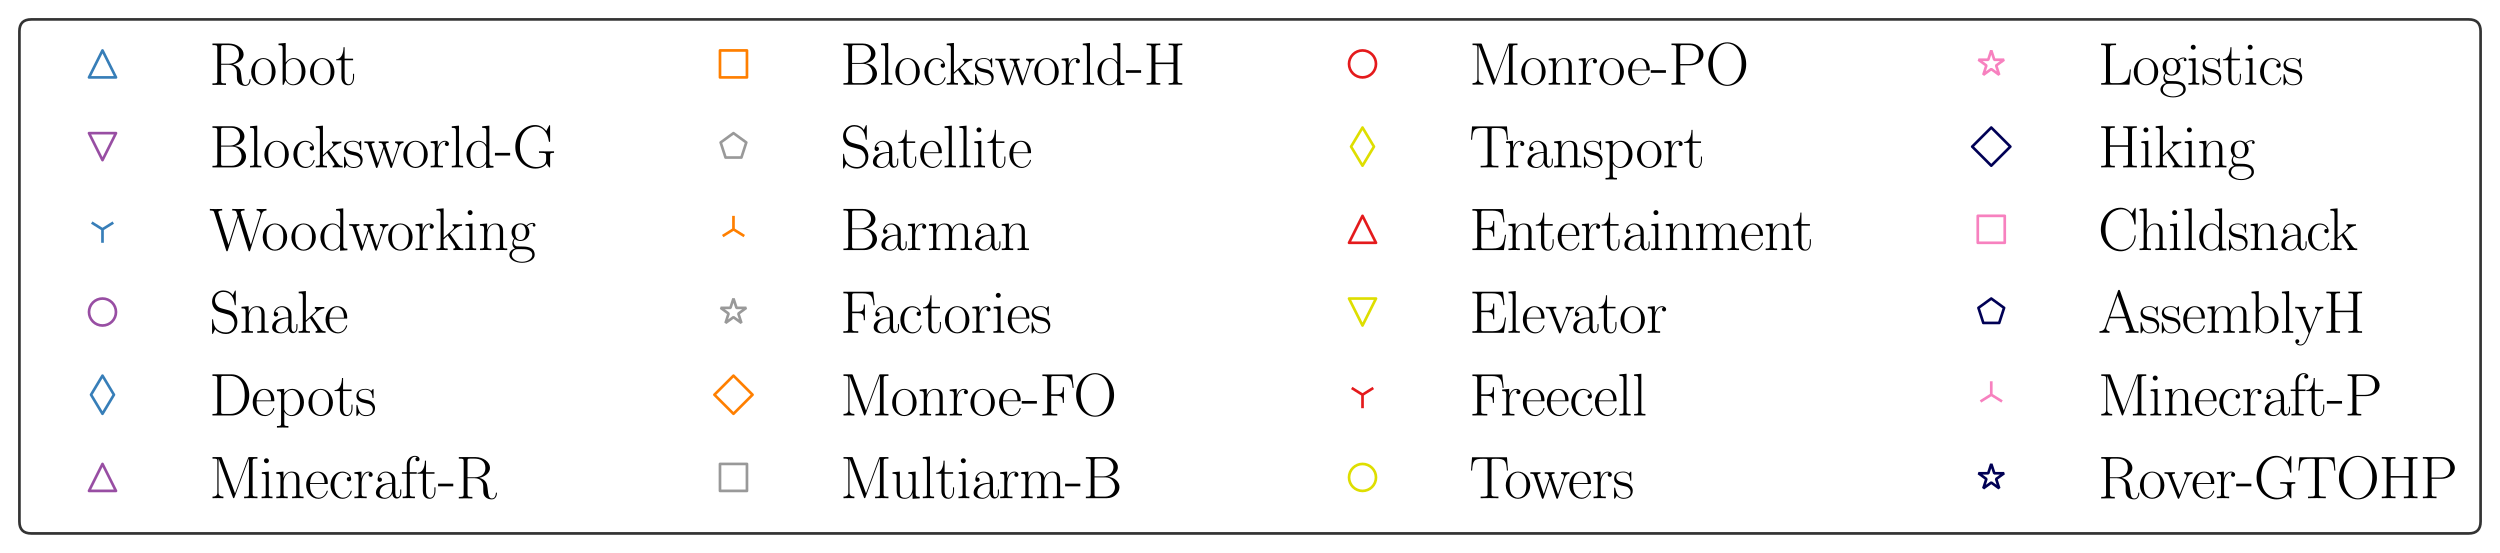 <?xml version="1.0" encoding="utf-8" standalone="no"?>
<!DOCTYPE svg PUBLIC "-//W3C//DTD SVG 1.1//EN"
  "http://www.w3.org/Graphics/SVG/1.1/DTD/svg11.dtd">
<svg xmlns:xlink="http://www.w3.org/1999/xlink" width="926.921pt" height="204.979pt" viewBox="0 0 926.921 204.979" xmlns="http://www.w3.org/2000/svg" version="1.1">
 <defs>
  <style type="text/css">*{stroke-linejoin: round; stroke-linecap: butt}</style>
 </defs>
 <g id="figure_1">
  <g id="patch_1">
   <path d="M 0 204.979 
L 926.921 204.979 
L 926.921 0 
L 0 0 
z
" style="fill: #ffffff"/>
  </g>
  <g id="legend_1">
   <g id="patch_2">
    <path d="M 11.6 197.779 
L 915.321 197.779 
Q 919.721 197.779 919.721 193.379 
L 919.721 11.6 
Q 919.721 7.2 915.321 7.2 
L 11.6 7.2 
Q 7.2 7.2 7.2 11.6 
L 7.2 193.379 
Q 7.2 197.779 11.6 197.779 
z
" style="fill: #ffffff; opacity: 0.8; stroke: #000000; stroke-linejoin: miter"/>
   </g>
   <g id="line2d_1">
    <path d="M 16 23.7 
L 38 23.7 
L 60 23.7 
" style="fill: none"/>
    <defs>
     <path id="md881143e23" d="M 0 -5 
L -5 5 
L 5 5 
z
" style="stroke: #377eb8; stroke-linejoin: miter"/>
    </defs>
    <g>
     <use xlink:href="#md881143e23" x="38" y="23.7" style="fill-opacity: 0; stroke: #377eb8; stroke-linejoin: miter"/>
    </g>
   </g>
   <g id="text_1">
    <!-- Robot -->
    <g transform="translate(77.6 31.4)scale(0.22 -0.22)">
     <defs>
      <path id="CMR17-52" d="M 2509 2156 
C 3117 2278 3629 2689 3629 3203 
C 3629 3806 2950 4352 2054 4352 
L 333 4352 
L 333 4185 
C 774 4185 845 4185 845 3896 
L 845 428 
C 845 140 774 140 333 140 
L 333 -26 
C 518 -13 851 -13 1050 -13 
C 1248 -13 1581 -13 1766 -26 
L 1766 140 
C 1325 140 1254 140 1254 428 
L 1254 2112 
L 2003 2112 
C 2368 2112 2573 1964 2662 1881 
C 2918 1632 2918 1459 2918 1024 
C 2918 595 2918 377 3110 160 
C 3354 -103 3680 -128 3821 -128 
C 4294 -128 4365 403 4365 512 
C 4365 550 4365 595 4307 595 
C 4256 595 4250 556 4250 531 
C 4218 115 4032 -26 3834 -26 
C 3482 -26 3443 377 3405 768 
C 3386 902 3373 998 3360 1139 
C 3322 1459 3270 1926 2509 2156 
z
M 1984 2214 
L 1254 2214 
L 1254 3935 
C 1254 4153 1267 4185 1523 4185 
L 1990 4185 
C 2522 4185 3142 3999 3142 3203 
C 3142 2374 2464 2214 1984 2214 
z
" transform="scale(0.016)"/>
      <path id="CMR17-6f" d="M 2758 1356 
C 2758 2176 2163 2816 1466 2816 
C 768 2816 173 2176 173 1356 
C 173 550 768 -64 1466 -64 
C 2163 -64 2758 550 2758 1356 
z
M 1466 51 
C 1165 51 909 230 762 480 
C 602 768 582 1126 582 1408 
C 582 1676 595 2009 762 2297 
C 890 2508 1139 2713 1466 2713 
C 1754 2713 1997 2553 2150 2329 
C 2349 2028 2349 1606 2349 1408 
C 2349 1158 2336 774 2163 467 
C 1984 172 1709 51 1466 51 
z
" transform="scale(0.016)"/>
      <path id="CMR17-62" d="M 960 4416 
L 198 4345 
L 198 4179 
C 576 4179 634 4141 634 3843 
L 634 -13 
L 749 -13 
L 934 445 
C 1120 141 1395 -64 1766 -64 
C 2406 -64 3053 503 3053 1382 
C 3053 2209 2477 2816 1830 2816 
C 1434 2816 1152 2603 960 2351 
L 960 4416 
z
M 973 2022 
C 973 2138 973 2157 1062 2293 
C 1312 2681 1670 2713 1792 2713 
C 1984 2713 2643 2610 2643 1388 
C 2643 109 1888 38 1734 38 
C 1536 38 1248 115 1043 490 
C 973 613 973 626 973 742 
L 973 2022 
z
" transform="scale(0.016)"/>
      <path id="CMR17-74" d="M 966 2585 
L 1862 2585 
L 1862 2752 
L 966 2752 
L 966 3968 
L 851 3968 
C 838 3292 614 2700 70 2687 
L 70 2585 
L 627 2585 
L 627 778 
C 627 655 627 -64 1370 -64 
C 1747 -64 1965 308 1965 784 
L 1965 1151 
L 1850 1151 
L 1850 790 
C 1850 347 1677 51 1408 51 
C 1222 51 966 179 966 765 
L 966 2585 
z
" transform="scale(0.016)"/>
     </defs>
     <use xlink:href="#CMR17-52" transform="scale(0.996)"/>
     <use xlink:href="#CMR17-6f" transform="translate(67.791 0)scale(0.996)"/>
     <use xlink:href="#CMR17-62" transform="translate(113.482 0)scale(0.996)"/>
     <use xlink:href="#CMR17-6f" transform="translate(166.979 0)scale(0.996)"/>
     <use xlink:href="#CMR17-74" transform="translate(212.67 0)scale(0.996)"/>
    </g>
   </g>
   <g id="line2d_2">
    <path d="M 16 54.363 
L 38 54.363 
L 60 54.363 
" style="fill: none"/>
    <defs>
     <path id="mf38a2c9e13" d="M -0 5 
L 5 -5 
L -5 -5 
z
" style="stroke: #984ea3; stroke-linejoin: miter"/>
    </defs>
    <g>
     <use xlink:href="#mf38a2c9e13" x="38" y="54.363" style="fill-opacity: 0; stroke: #984ea3; stroke-linejoin: miter"/>
    </g>
   </g>
   <g id="text_2">
    <!-- Blocksworld-G -->
    <g transform="translate(77.6 62.063)scale(0.22 -0.22)">
     <defs>
      <path id="CMR17-42" d="M 333 4352 
L 333 4185 
C 774 4185 845 4185 845 3897 
L 845 451 
C 845 166 774 166 333 166 
L 333 0 
L 2534 0 
C 3354 0 3885 578 3885 1155 
C 3885 1726 3360 2214 2675 2259 
C 3290 2380 3718 2790 3718 3276 
C 3718 3808 3194 4352 2368 4352 
L 333 4352 
z
M 1248 2304 
L 1248 3936 
C 1248 4153 1261 4185 1517 4185 
L 2336 4185 
C 2970 4185 3251 3673 3251 3276 
C 3251 2790 2861 2304 2170 2304 
L 1248 2304 
z
M 1517 166 
C 1261 166 1248 198 1248 413 
L 1248 2201 
L 2432 2201 
C 3091 2201 3411 1624 3411 1161 
C 3411 698 3046 166 2349 166 
L 1517 166 
z
" transform="scale(0.016)"/>
      <path id="CMR17-6c" d="M 979 4416 
L 218 4345 
L 218 4179 
C 595 4179 653 4141 653 3835 
L 653 439 
C 653 198 627 166 218 166 
L 218 0 
C 371 12 653 12 813 12 
C 979 12 1261 12 1414 0 
L 1414 166 
C 1005 166 979 191 979 439 
L 979 4416 
z
" transform="scale(0.016)"/>
      <path id="CMR17-63" d="M 2234 2240 
C 2112 2240 1933 2240 1933 2015 
C 1933 1836 2080 1785 2163 1785 
C 2208 1785 2394 1804 2394 2028 
C 2394 2476 1958 2816 1466 2816 
C 787 2816 211 2201 211 1379 
C 211 521 813 -64 1466 -64 
C 2259 -64 2458 676 2458 747 
C 2458 773 2451 792 2406 792 
C 2362 792 2355 786 2330 702 
C 2163 180 1798 51 1523 51 
C 1114 51 621 431 621 1385 
C 621 2358 1094 2700 1472 2700 
C 1722 2700 2093 2582 2234 2240 
z
" transform="scale(0.016)"/>
      <path id="CMR17-6b" d="M 1670 1679 
C 1664 1692 1632 1730 1632 1749 
C 1632 1762 2086 2175 2144 2226 
C 2509 2532 2739 2563 2906 2570 
L 2906 2735 
C 2867 2735 2854 2735 2848 2729 
L 2534 2722 
C 2355 2722 2080 2722 1907 2735 
L 1907 2570 
C 1997 2563 2061 2513 2061 2423 
C 2061 2296 1933 2175 1926 2175 
L 960 1298 
L 960 4416 
L 198 4345 
L 198 4179 
C 576 4179 634 4141 634 3835 
L 634 439 
C 634 198 608 166 198 166 
L 198 0 
C 352 12 634 12 794 12 
C 954 12 1235 12 1389 0 
L 1389 166 
C 979 166 954 191 954 439 
L 954 1139 
L 1395 1540 
L 2042 586 
C 2118 471 2182 382 2182 299 
C 2182 185 2067 166 1990 166 
L 1990 0 
C 2144 12 2419 12 2579 12 
C 2694 12 2931 6 3040 0 
L 3040 166 
C 2739 166 2669 223 2477 503 
L 1670 1679 
z
" transform="scale(0.016)"/>
      <path id="CMR17-73" d="M 1978 2688 
C 1978 2803 1971 2809 1933 2809 
C 1907 2809 1901 2803 1824 2707 
C 1805 2681 1747 2617 1728 2592 
C 1523 2809 1235 2816 1126 2816 
C 416 2816 160 2444 160 2073 
C 160 1497 813 1363 998 1324 
C 1402 1241 1542 1216 1677 1100 
C 1760 1024 1901 883 1901 652 
C 1901 384 1747 38 1158 38 
C 602 38 403 460 288 1024 
C 269 1113 269 1120 218 1120 
C 166 1120 160 1113 160 985 
L 160 64 
C 160 -52 166 -58 205 -58 
C 237 -58 243 -52 275 0 
C 314 57 410 211 448 275 
C 576 102 800 -64 1158 -64 
C 1792 -64 2131 281 2131 780 
C 2131 1107 1958 1280 1875 1356 
C 1683 1555 1459 1600 1190 1651 
C 838 1728 390 1817 390 2208 
C 390 2374 480 2726 1126 2726 
C 1811 2726 1850 2086 1862 1881 
C 1869 1849 1901 1843 1920 1843 
C 1978 1843 1978 1862 1978 1971 
L 1978 2688 
z
" transform="scale(0.016)"/>
      <path id="CMR17-77" d="M 3725 2186 
C 3853 2566 4109 2579 4205 2585 
L 4205 2752 
C 4077 2745 3949 2739 3821 2739 
C 3699 2739 3424 2739 3315 2752 
L 3315 2585 
C 3514 2572 3622 2456 3622 2296 
C 3622 2251 3610 2193 3597 2148 
L 2995 398 
L 2342 2296 
C 2330 2341 2310 2392 2310 2418 
C 2310 2585 2528 2585 2630 2585 
L 2630 2752 
C 2483 2739 2214 2739 2061 2739 
C 1901 2739 1734 2739 1587 2752 
L 1587 2585 
C 1939 2585 1939 2572 2074 2167 
L 1485 443 
L 851 2302 
C 819 2386 819 2399 819 2418 
C 819 2585 1037 2585 1139 2585 
L 1139 2752 
C 986 2739 717 2739 557 2739 
C 416 2739 198 2739 64 2752 
L 64 2585 
C 346 2585 416 2566 486 2353 
L 1274 38 
C 1299 -45 1318 -64 1370 -64 
C 1414 -64 1440 -52 1472 44 
L 2131 1987 
L 2797 44 
C 2829 -52 2854 -64 2899 -64 
C 2950 -64 2970 -45 2995 38 
L 3725 2186 
z
" transform="scale(0.016)"/>
      <path id="CMR17-72" d="M 960 1517 
C 960 2134 1222 2713 1702 2713 
C 1747 2713 1792 2707 1837 2687 
C 1837 2687 1696 2642 1696 2475 
C 1696 2321 1818 2257 1914 2257 
C 1990 2257 2131 2302 2131 2482 
C 2131 2687 1926 2816 1709 2816 
C 1222 2816 1011 2340 947 2115 
L 941 2115 
L 941 2816 
L 198 2745 
L 198 2578 
C 576 2578 634 2540 634 2231 
L 634 443 
C 634 198 608 166 198 166 
L 198 0 
C 352 12 646 12 813 12 
C 998 12 1325 12 1498 0 
L 1498 166 
C 1037 166 960 166 960 455 
L 960 1517 
z
" transform="scale(0.016)"/>
      <path id="CMR17-64" d="M 1869 4345 
L 1869 4179 
C 2246 4179 2304 4141 2304 3843 
L 2304 2371 
C 2278 2403 2016 2816 1498 2816 
C 845 2816 211 2228 211 1376 
C 211 529 806 -64 1434 -64 
C 1978 -64 2259 361 2291 406 
L 2291 -64 
L 3066 -13 
L 3066 154 
C 2688 154 2630 193 2630 503 
L 2630 4416 
L 1869 4345 
z
M 2291 762 
C 2291 568 2176 393 2029 264 
C 1811 70 1594 38 1472 38 
C 1286 38 621 135 621 1369 
C 621 2636 1363 2713 1530 2713 
C 1824 2713 2061 2545 2208 2313 
C 2291 2177 2291 2157 2291 2041 
L 2291 762 
z
" transform="scale(0.016)"/>
      <path id="CMR17-2d" d="M 1632 1254 
L 1632 1536 
L 26 1536 
L 26 1254 
L 1632 1254 
z
" transform="scale(0.016)"/>
      <path id="CMR17-47" d="M 3974 1258 
C 3974 1503 3994 1536 4390 1536 
L 4390 1702 
C 4237 1689 3891 1689 3718 1689 
C 3539 1689 3040 1696 2797 1702 
L 2797 1536 
L 2989 1536 
C 3539 1536 3552 1464 3552 1232 
L 3552 806 
C 3552 96 2720 38 2522 38 
C 1862 38 781 496 781 2179 
C 781 3862 1843 4313 2464 4313 
C 3187 4313 3712 3681 3834 2785 
C 3846 2708 3846 2695 3904 2695 
C 3974 2695 3974 2708 3974 2824 
L 3974 4351 
C 3974 4467 3968 4473 3930 4473 
C 3904 4473 3898 4467 3853 4390 
L 3571 3849 
C 3258 4249 2874 4480 2381 4480 
C 1286 4480 294 3507 294 2179 
C 294 858 1267 -128 2394 -128 
C 2912 -128 3418 57 3616 425 
C 3725 161 3904 -20 3936 -20 
C 3968 -20 3974 -13 3974 102 
L 3974 1258 
z
" transform="scale(0.016)"/>
     </defs>
     <use xlink:href="#CMR17-42" transform="scale(0.996)"/>
     <use xlink:href="#CMR17-6c" transform="translate(65.189 0)scale(0.996)"/>
     <use xlink:href="#CMR17-6f" transform="translate(90.06 0)scale(0.996)"/>
     <use xlink:href="#CMR17-63" transform="translate(138.353 0)scale(0.996)"/>
     <use xlink:href="#CMR17-6b" transform="translate(176.236 0)scale(0.996)"/>
     <use xlink:href="#CMR17-73" transform="translate(224.529 0)scale(0.996)"/>
     <use xlink:href="#CMR17-77" transform="translate(260.33 0)scale(0.996)"/>
     <use xlink:href="#CMR17-6f" transform="translate(324.238 0)scale(0.996)"/>
     <use xlink:href="#CMR17-72" transform="translate(369.928 0)scale(0.996)"/>
     <use xlink:href="#CMR17-6c" transform="translate(405.209 0)scale(0.996)"/>
     <use xlink:href="#CMR17-64" transform="translate(430.08 0)scale(0.996)"/>
     <use xlink:href="#CMR17-2d" transform="translate(480.975 0)scale(0.996)"/>
     <use xlink:href="#CMR17-47" transform="translate(511.051 0)scale(0.996)"/>
    </g>
   </g>
   <g id="line2d_3">
    <path d="M 16 85.026 
L 38 85.026 
L 60 85.026 
" style="fill: none"/>
    <defs>
     <path id="mb0570cb294" d="M 0 0 
L 0 5 
M 0 0 
L 4 -2.5 
M 0 0 
L -4 -2.5 
" style="stroke: #377eb8"/>
    </defs>
    <g>
     <use xlink:href="#mb0570cb294" x="38" y="85.026" style="fill-opacity: 0; stroke: #377eb8"/>
    </g>
   </g>
   <g id="text_3">
    <!-- Woodworking -->
    <g transform="translate(77.6 92.726)scale(0.22 -0.22)">
     <defs>
      <path id="CMR17-57" d="M 5523 3775 
C 5581 3948 5677 4173 6048 4185 
L 6048 4352 
C 5939 4345 5715 4339 5600 4339 
C 5440 4339 5158 4339 5005 4352 
L 5005 4185 
C 5293 4179 5414 4019 5414 3865 
C 5414 3820 5408 3794 5382 3724 
L 4390 557 
L 3347 3890 
C 3328 3955 3322 3980 3322 4006 
C 3322 4185 3603 4185 3725 4185 
L 3725 4352 
C 3539 4339 3219 4339 3021 4339 
C 2861 4339 2573 4339 2426 4352 
L 2426 4185 
C 2720 4185 2797 4166 2861 4051 
C 2886 3993 2989 3660 2989 3640 
C 2989 3615 2976 3576 2970 3557 
L 2029 564 
L 986 3890 
C 954 3980 954 3993 954 4006 
C 954 4185 1235 4185 1363 4185 
L 1363 4352 
C 1178 4339 858 4339 659 4339 
C 493 4339 211 4339 58 4352 
L 58 4185 
C 442 4185 467 4147 531 3942 
L 1779 -20 
C 1811 -116 1811 -128 1869 -128 
C 1920 -128 1939 -116 1965 -26 
L 3053 3448 
L 4141 -26 
C 4166 -116 4186 -128 4237 -128 
C 4294 -128 4294 -116 4326 -20 
L 5523 3775 
z
" transform="scale(0.016)"/>
      <path id="CMR17-69" d="M 992 3961 
C 992 4102 877 4224 730 4224 
C 589 4224 467 4108 467 3961 
C 467 3820 582 3699 730 3699 
C 870 3699 992 3814 992 3961 
z
M 243 2745 
L 243 2579 
C 602 2579 653 2540 653 2231 
L 653 443 
C 653 198 627 166 218 166 
L 218 0 
C 371 12 646 12 806 12 
C 960 12 1222 12 1370 0 
L 1370 166 
C 992 166 979 205 979 436 
L 979 2816 
L 243 2745 
z
" transform="scale(0.016)"/>
      <path id="CMR17-6e" d="M 2656 1954 
C 2656 2282 2592 2816 1837 2816 
C 1331 2816 1069 2424 973 2166 
L 966 2166 
L 966 2816 
L 211 2745 
L 211 2578 
C 589 2578 646 2540 646 2231 
L 646 443 
C 646 198 621 166 211 166 
L 211 0 
C 365 12 646 12 813 12 
C 979 12 1267 12 1421 0 
L 1421 166 
C 1011 166 986 192 986 443 
L 986 1678 
C 986 2269 1344 2713 1792 2713 
C 2266 2713 2317 2289 2317 1980 
L 2317 443 
C 2317 198 2291 166 1882 166 
L 1882 0 
C 2035 12 2317 12 2483 12 
C 2650 12 2938 12 3091 0 
L 3091 166 
C 2682 166 2656 192 2656 443 
L 2656 1954 
z
" transform="scale(0.016)"/>
      <path id="CMR17-67" d="M 710 1165 
C 832 1068 1043 960 1299 960 
C 1805 960 2240 1359 2240 1895 
C 2240 2063 2189 2321 1997 2521 
C 2176 2713 2438 2777 2586 2777 
C 2611 2777 2650 2777 2682 2758 
C 2656 2751 2598 2726 2598 2623 
C 2598 2540 2656 2483 2739 2483 
C 2835 2483 2886 2547 2886 2630 
C 2886 2751 2790 2880 2586 2880 
C 2330 2880 2106 2758 1926 2591 
C 1734 2764 1504 2828 1299 2828 
C 794 2828 358 2431 358 1895 
C 358 1527 570 1294 634 1230 
C 442 1004 442 742 442 710 
C 442 544 506 300 723 166 
C 390 82 128 -184 128 -517 
C 128 -996 736 -1344 1466 -1344 
C 2170 -1344 2803 -1009 2803 -510 
C 2803 384 1856 384 1363 384 
C 1216 384 954 384 922 390 
C 723 422 589 601 589 825 
C 589 883 589 1024 710 1165 
z
M 1299 1068 
C 736 1068 736 1766 736 1895 
C 736 2024 736 2719 1299 2719 
C 1862 2719 1862 2024 1862 1895 
C 1862 1766 1862 1068 1299 1068 
z
M 1466 -1236 
C 826 -1236 384 -883 384 -517 
C 384 -311 493 -118 634 -11 
C 794 102 858 102 1293 102 
C 1818 102 2547 102 2547 -517 
C 2547 -883 2106 -1236 1466 -1236 
z
" transform="scale(0.016)"/>
     </defs>
     <use xlink:href="#CMR17-57" transform="scale(0.996)"/>
     <use xlink:href="#CMR17-6f" transform="translate(87.289 0)scale(0.996)"/>
     <use xlink:href="#CMR17-6f" transform="translate(135.582 0)scale(0.996)"/>
     <use xlink:href="#CMR17-64" transform="translate(183.875 0)scale(0.996)"/>
     <use xlink:href="#CMR17-77" transform="translate(234.771 0)scale(0.996)"/>
     <use xlink:href="#CMR17-6f" transform="translate(298.678 0)scale(0.996)"/>
     <use xlink:href="#CMR17-72" transform="translate(344.368 0)scale(0.996)"/>
     <use xlink:href="#CMR17-6b" transform="translate(379.649 0)scale(0.996)"/>
     <use xlink:href="#CMR17-69" transform="translate(427.942 0)scale(0.996)"/>
     <use xlink:href="#CMR17-6e" transform="translate(452.813 0)scale(0.996)"/>
     <use xlink:href="#CMR17-67" transform="translate(503.709 0)scale(0.996)"/>
    </g>
   </g>
   <g id="line2d_4">
    <path d="M 16 115.69 
L 38 115.69 
L 60 115.69 
" style="fill: none"/>
    <defs>
     <path id="m3f11724589" d="M 0 5 
C 1.326 5 2.598 4.473 3.536 3.536 
C 4.473 2.598 5 1.326 5 0 
C 5 -1.326 4.473 -2.598 3.536 -3.536 
C 2.598 -4.473 1.326 -5 0 -5 
C -1.326 -5 -2.598 -4.473 -3.536 -3.536 
C -4.473 -2.598 -5 -1.326 -5 0 
C -5 1.326 -4.473 2.598 -3.536 3.536 
C -2.598 4.473 -1.326 5 0 5 
z
" style="stroke: #984ea3"/>
    </defs>
    <g>
     <use xlink:href="#m3f11724589" x="38" y="115.69" style="fill-opacity: 0; stroke: #984ea3"/>
    </g>
   </g>
   <g id="text_4">
    <!-- Snake -->
    <g transform="translate(77.6 123.39)scale(0.22 -0.22)">
     <defs>
      <path id="CMR17-53" d="M 2803 4351 
C 2803 4467 2797 4473 2758 4473 
C 2720 4473 2707 4447 2682 4390 
L 2490 3965 
C 2246 4320 1875 4480 1472 4480 
C 819 4480 294 3958 294 3301 
C 294 3101 339 2817 557 2546 
C 794 2250 1018 2198 1530 2063 
C 1722 2011 2042 1927 2106 1901 
C 2470 1747 2662 1360 2662 999 
C 2662 534 2336 38 1779 38 
C 1094 38 454 425 410 1328 
C 403 1431 397 1437 352 1437 
C 301 1437 294 1431 294 1302 
L 294 0 
C 294 -116 301 -122 339 -122 
C 384 -122 397 -90 486 109 
C 493 128 493 141 614 386 
C 934 -39 1472 -128 1779 -128 
C 2477 -128 2970 457 2970 1141 
C 2970 1476 2848 1734 2778 1850 
C 2509 2263 2221 2340 1914 2417 
C 1869 2437 1856 2437 1498 2527 
C 1152 2617 1005 2662 845 2836 
C 666 3036 602 3243 602 3449 
C 602 3868 934 4326 1478 4326 
C 2157 4326 2579 3842 2675 3036 
C 2694 2920 2701 2914 2746 2914 
C 2803 2914 2803 2933 2803 3043 
L 2803 4351 
z
" transform="scale(0.016)"/>
      <path id="CMR17-61" d="M 2304 1656 
C 2304 2048 2304 2275 2035 2534 
C 1798 2751 1523 2816 1306 2816 
C 800 2816 435 2408 435 1977 
C 435 1740 627 1728 666 1728 
C 749 1728 896 1779 896 1958 
C 896 2118 774 2188 666 2188 
C 640 2188 608 2182 589 2176 
C 723 2594 1069 2713 1293 2713 
C 1613 2713 1965 2421 1965 1875 
L 1965 1632 
C 1587 1619 1133 1568 774 1373 
C 371 1147 256 822 256 576 
C 256 77 832 -64 1171 -64 
C 1523 -64 1850 135 1990 505 
C 2003 219 2182 -39 2464 -39 
C 2598 -39 2938 51 2938 563 
L 2938 926 
L 2822 926 
L 2822 557 
C 2822 161 2650 109 2566 109 
C 2304 109 2304 446 2304 732 
L 2304 1656 
z
M 1965 887 
C 1965 323 1568 38 1216 38 
C 896 38 646 278 646 576 
C 646 771 730 1114 1101 1322 
C 1408 1497 1760 1523 1965 1536 
L 1965 887 
z
" transform="scale(0.016)"/>
      <path id="CMR17-65" d="M 2438 1503 
C 2464 1529 2464 1542 2464 1606 
C 2464 2251 2118 2816 1389 2816 
C 710 2816 173 2175 173 1394 
C 173 554 781 -64 1459 -64 
C 2176 -64 2458 619 2458 755 
C 2458 800 2419 800 2406 800 
C 2362 800 2355 787 2330 709 
C 2189 270 1837 51 1504 51 
C 1229 51 954 206 781 490 
C 582 819 582 1200 582 1503 
L 2438 1503 
z
M 589 1600 
C 634 2511 1126 2713 1382 2713 
C 1818 2713 2112 2308 2118 1600 
L 589 1600 
z
" transform="scale(0.016)"/>
     </defs>
     <use xlink:href="#CMR17-53" transform="scale(0.996)"/>
     <use xlink:href="#CMR17-6e" transform="translate(50.895 0)scale(0.996)"/>
     <use xlink:href="#CMR17-61" transform="translate(101.791 0)scale(0.996)"/>
     <use xlink:href="#CMR17-6b" transform="translate(147.481 0)scale(0.996)"/>
     <use xlink:href="#CMR17-65" transform="translate(193.172 0)scale(0.996)"/>
    </g>
   </g>
   <g id="line2d_5">
    <path d="M 16 146.353 
L 38 146.353 
L 60 146.353 
" style="fill: none"/>
    <defs>
     <path id="mc50e171dc8" d="M -0 7.071 
L 4.243 0 
L -0 -7.071 
L -4.243 -0 
z
" style="stroke: #377eb8; stroke-linejoin: miter"/>
    </defs>
    <g>
     <use xlink:href="#mc50e171dc8" x="38" y="146.353" style="fill-opacity: 0; stroke: #377eb8; stroke-linejoin: miter"/>
    </g>
   </g>
   <g id="text_5">
    <!-- Depots -->
    <g transform="translate(77.6 154.053)scale(0.22 -0.22)">
     <defs>
      <path id="CMR17-44" d="M 333 4352 
L 333 4185 
C 774 4185 845 4185 845 3898 
L 845 453 
C 845 166 774 166 333 166 
L 333 0 
L 2368 0 
C 3398 0 4224 943 4224 2140 
C 4224 3344 3411 4352 2368 4352 
L 333 4352 
z
M 1523 166 
C 1267 166 1254 198 1254 414 
L 1254 3936 
C 1254 4153 1267 4185 1523 4185 
L 2240 4185 
C 2771 4185 3750 3873 3750 2140 
C 3750 1242 3488 879 3366 707 
C 3213 510 2848 166 2240 166 
L 1523 166 
z
" transform="scale(0.016)"/>
      <path id="CMR17-70" d="M 1408 -1114 
C 998 -1114 973 -1088 973 -834 
L 973 380 
C 1158 109 1427 -64 1766 -64 
C 2406 -64 3053 503 3053 1382 
C 3053 2196 2496 2816 1837 2816 
C 1453 2816 1139 2603 960 2345 
L 960 2816 
L 198 2745 
L 198 2577 
C 576 2577 634 2539 634 2228 
L 634 -834 
C 634 -1081 608 -1114 198 -1114 
L 198 -1280 
C 352 -1268 634 -1268 800 -1268 
C 966 -1268 1254 -1268 1408 -1280 
L 1408 -1114 
z
M 973 2015 
C 973 2106 973 2241 1222 2481 
C 1254 2506 1472 2700 1792 2700 
C 2259 2700 2643 2112 2643 1376 
C 2643 639 2234 38 1728 38 
C 1498 38 1248 148 1056 451 
C 973 594 973 632 973 736 
L 973 2015 
z
" transform="scale(0.016)"/>
     </defs>
     <use xlink:href="#CMR17-44" transform="scale(0.996)"/>
     <use xlink:href="#CMR17-65" transform="translate(70.394 0)scale(0.996)"/>
     <use xlink:href="#CMR17-70" transform="translate(110.879 0)scale(0.996)"/>
     <use xlink:href="#CMR17-6f" transform="translate(164.377 0)scale(0.996)"/>
     <use xlink:href="#CMR17-74" transform="translate(210.068 0)scale(0.996)"/>
     <use xlink:href="#CMR17-73" transform="translate(245.348 0)scale(0.996)"/>
    </g>
   </g>
   <g id="line2d_6">
    <path d="M 16 177.016 
L 38 177.016 
L 60 177.016 
" style="fill: none"/>
    <defs>
     <path id="m26a8d17693" d="M 0 -5 
L -5 5 
L 5 5 
z
" style="stroke: #984ea3; stroke-linejoin: miter"/>
    </defs>
    <g>
     <use xlink:href="#m26a8d17693" x="38" y="177.016" style="fill-opacity: 0; stroke: #984ea3; stroke-linejoin: miter"/>
    </g>
   </g>
   <g id="text_6">
    <!-- Minecraft-R -->
    <g transform="translate(77.6 184.716)scale(0.22 -0.22)">
     <defs>
      <path id="CMR17-4d" d="M 1338 4249 
C 1299 4345 1293 4352 1158 4352 
L 339 4352 
L 339 4185 
C 781 4185 851 4185 851 3898 
L 851 624 
C 851 465 851 166 339 166 
L 339 0 
C 486 12 755 12 915 12 
C 1075 12 1344 12 1491 0 
L 1491 166 
C 979 166 979 465 979 624 
L 979 4159 
L 986 4159 
L 2490 102 
C 2515 38 2528 0 2579 0 
C 2630 0 2643 38 2669 102 
L 4186 4191 
L 4192 4191 
L 4192 453 
C 4192 166 4122 166 3680 166 
L 3680 0 
C 3853 12 4198 12 4384 12 
C 4570 12 4922 12 5094 0 
L 5094 166 
C 4653 166 4582 166 4582 453 
L 4582 3898 
C 4582 4185 4653 4185 5094 4185 
L 5094 4352 
L 4282 4352 
C 4147 4352 4141 4345 4102 4249 
L 2720 516 
L 1338 4249 
z
" transform="scale(0.016)"/>
      <path id="CMR17-66" d="M 979 2585 
L 1709 2585 
L 1709 2752 
L 966 2752 
L 966 3539 
C 966 4076 1235 4377 1510 4377 
C 1594 4377 1690 4363 1754 4339 
C 1702 4326 1568 4281 1568 4121 
C 1568 3955 1696 3904 1786 3904 
C 1875 3904 2003 3955 2003 4121 
C 2003 4353 1773 4480 1517 4480 
C 1152 4480 653 4211 653 3526 
L 653 2752 
L 141 2752 
L 141 2585 
L 653 2585 
L 653 441 
C 653 198 627 166 218 166 
L 218 0 
C 371 12 666 12 832 12 
C 1018 12 1344 12 1517 0 
L 1517 166 
C 1056 166 979 166 979 454 
L 979 2585 
z
" transform="scale(0.016)"/>
     </defs>
     <use xlink:href="#CMR17-4d" transform="scale(0.996)"/>
     <use xlink:href="#CMR17-69" transform="translate(84.687 0)scale(0.996)"/>
     <use xlink:href="#CMR17-6e" transform="translate(109.558 0)scale(0.996)"/>
     <use xlink:href="#CMR17-65" transform="translate(160.453 0)scale(0.996)"/>
     <use xlink:href="#CMR17-63" transform="translate(200.939 0)scale(0.996)"/>
     <use xlink:href="#CMR17-72" transform="translate(241.425 0)scale(0.996)"/>
     <use xlink:href="#CMR17-61" transform="translate(276.705 0)scale(0.996)"/>
     <use xlink:href="#CMR17-66" transform="translate(322.396 0)scale(0.996)"/>
     <use xlink:href="#CMR17-74" transform="translate(349.869 0)scale(0.996)"/>
     <use xlink:href="#CMR17-2d" transform="translate(385.15 0)scale(0.996)"/>
     <use xlink:href="#CMR17-52" transform="translate(415.226 0)scale(0.996)"/>
    </g>
   </g>
   <g id="line2d_7">
    <path d="M 249.949 23.7 
L 271.949 23.7 
L 293.949 23.7 
" style="fill: none"/>
    <defs>
     <path id="m06473175fe" d="M -5 5 
L 5 5 
L 5 -5 
L -5 -5 
z
" style="stroke: #ff7f00; stroke-linejoin: miter"/>
    </defs>
    <g>
     <use xlink:href="#m06473175fe" x="271.949" y="23.7" style="fill-opacity: 0; stroke: #ff7f00; stroke-linejoin: miter"/>
    </g>
   </g>
   <g id="text_7">
    <!-- Blocksworld-H -->
    <g transform="translate(311.549 31.4)scale(0.22 -0.22)">
     <defs>
      <path id="CMR17-48" d="M 3590 3898 
C 3590 4185 3661 4185 4102 4185 
L 4102 4352 
C 3917 4339 3578 4339 3379 4339 
C 3181 4339 2842 4339 2656 4352 
L 2656 4185 
C 3098 4185 3168 4185 3168 3898 
L 3168 2342 
L 1261 2342 
L 1261 3898 
C 1261 4185 1331 4185 1773 4185 
L 1773 4352 
C 1587 4339 1248 4339 1050 4339 
C 851 4339 512 4339 326 4352 
L 326 4185 
C 768 4185 838 4185 838 3898 
L 838 452 
C 838 166 768 166 326 166 
L 326 0 
C 512 12 851 12 1050 12 
C 1248 12 1587 12 1773 0 
L 1773 166 
C 1331 166 1261 166 1261 452 
L 1261 2176 
L 3168 2176 
L 3168 452 
C 3168 166 3098 166 2656 166 
L 2656 0 
C 2842 12 3181 12 3379 12 
C 3578 12 3917 12 4102 0 
L 4102 166 
C 3661 166 3590 166 3590 452 
L 3590 3898 
z
" transform="scale(0.016)"/>
     </defs>
     <use xlink:href="#CMR17-42" transform="scale(0.996)"/>
     <use xlink:href="#CMR17-6c" transform="translate(65.189 0)scale(0.996)"/>
     <use xlink:href="#CMR17-6f" transform="translate(90.06 0)scale(0.996)"/>
     <use xlink:href="#CMR17-63" transform="translate(138.353 0)scale(0.996)"/>
     <use xlink:href="#CMR17-6b" transform="translate(176.236 0)scale(0.996)"/>
     <use xlink:href="#CMR17-73" transform="translate(224.529 0)scale(0.996)"/>
     <use xlink:href="#CMR17-77" transform="translate(260.33 0)scale(0.996)"/>
     <use xlink:href="#CMR17-6f" transform="translate(324.238 0)scale(0.996)"/>
     <use xlink:href="#CMR17-72" transform="translate(369.928 0)scale(0.996)"/>
     <use xlink:href="#CMR17-6c" transform="translate(405.209 0)scale(0.996)"/>
     <use xlink:href="#CMR17-64" transform="translate(430.08 0)scale(0.996)"/>
     <use xlink:href="#CMR17-2d" transform="translate(480.975 0)scale(0.996)"/>
     <use xlink:href="#CMR17-48" transform="translate(511.051 0)scale(0.996)"/>
    </g>
   </g>
   <g id="line2d_8">
    <path d="M 249.949 54.363 
L 271.949 54.363 
L 293.949 54.363 
" style="fill: none"/>
    <defs>
     <path id="m65760c9ddc" d="M 0 -5 
L -4.755 -1.545 
L -2.939 4.045 
L 2.939 4.045 
L 4.755 -1.545 
z
" style="stroke: #999999; stroke-linejoin: miter"/>
    </defs>
    <g>
     <use xlink:href="#m65760c9ddc" x="271.949" y="54.363" style="fill-opacity: 0; stroke: #999999; stroke-linejoin: miter"/>
    </g>
   </g>
   <g id="text_8">
    <!-- Satellite -->
    <g transform="translate(311.549 62.063)scale(0.22 -0.22)">
     <use xlink:href="#CMR17-53" transform="scale(0.996)"/>
     <use xlink:href="#CMR17-61" transform="translate(50.895 0)scale(0.996)"/>
     <use xlink:href="#CMR17-74" transform="translate(96.586 0)scale(0.996)"/>
     <use xlink:href="#CMR17-65" transform="translate(131.867 0)scale(0.996)"/>
     <use xlink:href="#CMR17-6c" transform="translate(172.352 0)scale(0.996)"/>
     <use xlink:href="#CMR17-6c" transform="translate(197.223 0)scale(0.996)"/>
     <use xlink:href="#CMR17-69" transform="translate(222.094 0)scale(0.996)"/>
     <use xlink:href="#CMR17-74" transform="translate(246.965 0)scale(0.996)"/>
     <use xlink:href="#CMR17-65" transform="translate(282.246 0)scale(0.996)"/>
    </g>
   </g>
   <g id="line2d_9">
    <path d="M 249.949 85.026 
L 271.949 85.026 
L 293.949 85.026 
" style="fill: none"/>
    <defs>
     <path id="m567d1940b4" d="M 0 0 
L 0 -5 
M 0 0 
L -4 2.5 
M 0 0 
L 4 2.5 
" style="stroke: #ff7f00"/>
    </defs>
    <g>
     <use xlink:href="#m567d1940b4" x="271.949" y="85.026" style="fill-opacity: 0; stroke: #ff7f00"/>
    </g>
   </g>
   <g id="text_9">
    <!-- Barman -->
    <g transform="translate(311.549 92.726)scale(0.22 -0.22)">
     <defs>
      <path id="CMR17-6d" d="M 4326 1954 
C 4326 2276 4269 2816 3507 2816 
C 3072 2816 2771 2520 2656 2173 
L 2650 2173 
C 2573 2700 2195 2816 1837 2816 
C 1331 2816 1069 2424 973 2166 
L 966 2166 
L 966 2816 
L 211 2745 
L 211 2578 
C 589 2578 646 2540 646 2231 
L 646 443 
C 646 198 621 166 211 166 
L 211 0 
C 365 12 646 12 813 12 
C 979 12 1267 12 1421 0 
L 1421 166 
C 1011 166 986 192 986 443 
L 986 1678 
C 986 2269 1344 2713 1792 2713 
C 2266 2713 2317 2289 2317 1980 
L 2317 443 
C 2317 198 2291 166 1882 166 
L 1882 0 
C 2035 12 2317 12 2483 12 
C 2650 12 2938 12 3091 0 
L 3091 166 
C 2682 166 2656 192 2656 443 
L 2656 1678 
C 2656 2269 3014 2713 3462 2713 
C 3936 2713 3987 2289 3987 1980 
L 3987 443 
C 3987 198 3962 166 3552 166 
L 3552 0 
C 3706 12 3987 12 4154 12 
C 4320 12 4608 12 4762 0 
L 4762 166 
C 4352 166 4326 192 4326 443 
L 4326 1954 
z
" transform="scale(0.016)"/>
     </defs>
     <use xlink:href="#CMR17-42" transform="scale(0.996)"/>
     <use xlink:href="#CMR17-61" transform="translate(65.189 0)scale(0.996)"/>
     <use xlink:href="#CMR17-72" transform="translate(110.879 0)scale(0.996)"/>
     <use xlink:href="#CMR17-6d" transform="translate(146.16 0)scale(0.996)"/>
     <use xlink:href="#CMR17-61" transform="translate(223.08 0)scale(0.996)"/>
     <use xlink:href="#CMR17-6e" transform="translate(268.77 0)scale(0.996)"/>
    </g>
   </g>
   <g id="line2d_10">
    <path d="M 249.949 115.69 
L 271.949 115.69 
L 293.949 115.69 
" style="fill: none"/>
    <defs>
     <path id="m6433eae3f3" d="M 0 -5 
L -1.123 -1.545 
L -4.755 -1.545 
L -1.816 0.59 
L -2.939 4.045 
L -0 1.91 
L 2.939 4.045 
L 1.816 0.59 
L 4.755 -1.545 
L 1.123 -1.545 
z
" style="stroke: #999999; stroke-linejoin: bevel"/>
    </defs>
    <g>
     <use xlink:href="#m6433eae3f3" x="271.949" y="115.69" style="fill-opacity: 0; stroke: #999999; stroke-linejoin: bevel"/>
    </g>
   </g>
   <g id="text_10">
    <!-- Factories -->
    <g transform="translate(311.549 123.39)scale(0.22 -0.22)">
     <defs>
      <path id="CMR17-46" d="M 3482 4339 
L 326 4339 
L 326 4172 
C 768 4172 838 4172 838 3883 
L 838 450 
C 838 166 768 166 326 166 
L 326 0 
C 512 12 870 12 1069 12 
C 1331 12 1638 12 1901 0 
L 1901 166 
L 1760 166 
C 1274 166 1261 229 1261 456 
L 1261 2073 
L 1837 2073 
C 2432 2073 2490 1865 2490 1334 
L 2605 1334 
L 2605 2991 
L 2490 2991 
C 2490 2451 2432 2240 1837 2240 
L 1261 2240 
L 1261 3922 
C 1261 4140 1274 4172 1530 4172 
L 2355 4172 
C 3322 4172 3430 3774 3520 2920 
L 3635 2920 
L 3482 4339 
z
" transform="scale(0.016)"/>
     </defs>
     <use xlink:href="#CMR17-46" transform="scale(0.996)"/>
     <use xlink:href="#CMR17-61" transform="translate(52.177 0)scale(0.996)"/>
     <use xlink:href="#CMR17-63" transform="translate(97.867 0)scale(0.996)"/>
     <use xlink:href="#CMR17-74" transform="translate(138.353 0)scale(0.996)"/>
     <use xlink:href="#CMR17-6f" transform="translate(173.633 0)scale(0.996)"/>
     <use xlink:href="#CMR17-72" transform="translate(219.324 0)scale(0.996)"/>
     <use xlink:href="#CMR17-69" transform="translate(254.605 0)scale(0.996)"/>
     <use xlink:href="#CMR17-65" transform="translate(279.476 0)scale(0.996)"/>
     <use xlink:href="#CMR17-73" transform="translate(319.961 0)scale(0.996)"/>
    </g>
   </g>
   <g id="line2d_11">
    <path d="M 249.949 146.353 
L 271.949 146.353 
L 293.949 146.353 
" style="fill: none"/>
    <defs>
     <path id="m1badb065fd" d="M -0 7.071 
L 7.071 0 
L 0 -7.071 
L -7.071 -0 
z
" style="stroke: #ff7f00; stroke-linejoin: miter"/>
    </defs>
    <g>
     <use xlink:href="#m1badb065fd" x="271.949" y="146.353" style="fill-opacity: 0; stroke: #ff7f00; stroke-linejoin: miter"/>
    </g>
   </g>
   <g id="text_11">
    <!-- Monroe-FO -->
    <g transform="translate(311.549 154.053)scale(0.22 -0.22)">
     <defs>
      <path id="CMR17-4f" d="M 4307 2166 
C 4307 3488 3366 4480 2304 4480 
C 1216 4480 294 3475 294 2166 
C 294 857 1229 -128 2298 -128 
C 3392 -128 4307 876 4307 2166 
z
M 2304 -13 
C 1574 -13 781 722 781 2250 
C 781 3771 1651 4364 2298 4364 
C 2976 4364 3821 3752 3821 2250 
C 3821 696 3008 -13 2304 -13 
z
" transform="scale(0.016)"/>
     </defs>
     <use xlink:href="#CMR17-4d" transform="scale(0.996)"/>
     <use xlink:href="#CMR17-6f" transform="translate(84.687 0)scale(0.996)"/>
     <use xlink:href="#CMR17-6e" transform="translate(130.377 0)scale(0.996)"/>
     <use xlink:href="#CMR17-72" transform="translate(181.273 0)scale(0.996)"/>
     <use xlink:href="#CMR17-6f" transform="translate(216.554 0)scale(0.996)"/>
     <use xlink:href="#CMR17-65" transform="translate(264.846 0)scale(0.996)"/>
     <use xlink:href="#CMR17-2d" transform="translate(305.332 0)scale(0.996)"/>
     <use xlink:href="#CMR17-46" transform="translate(335.408 0)scale(0.996)"/>
     <use xlink:href="#CMR17-4f" transform="translate(392.789 0)scale(0.996)"/>
    </g>
   </g>
   <g id="line2d_12">
    <path d="M 249.949 177.016 
L 271.949 177.016 
L 293.949 177.016 
" style="fill: none"/>
    <defs>
     <path id="m559aa057eb" d="M -5 5 
L 5 5 
L 5 -5 
L -5 -5 
z
" style="stroke: #999999; stroke-linejoin: miter"/>
    </defs>
    <g>
     <use xlink:href="#m559aa057eb" x="271.949" y="177.016" style="fill-opacity: 0; stroke: #999999; stroke-linejoin: miter"/>
    </g>
   </g>
   <g id="text_12">
    <!-- Multiarm-B -->
    <g transform="translate(311.549 184.716)scale(0.22 -0.22)">
     <defs>
      <path id="CMR17-75" d="M 1882 2745 
L 1882 2579 
C 2259 2579 2317 2540 2317 2229 
L 2317 1053 
C 2317 510 2029 38 1555 38 
C 1030 38 986 355 986 691 
L 986 2816 
L 211 2745 
L 211 2579 
C 467 2579 640 2579 646 2320 
L 646 1079 
C 646 646 646 368 813 187 
C 896 103 1056 -64 1517 -64 
C 2061 -64 2272 400 2323 536 
L 2330 536 
L 2330 -64 
L 3091 -13 
L 3091 154 
C 2714 154 2656 193 2656 503 
L 2656 2816 
L 1882 2745 
z
" transform="scale(0.016)"/>
     </defs>
     <use xlink:href="#CMR17-4d" transform="scale(0.996)"/>
     <use xlink:href="#CMR17-75" transform="translate(84.687 0)scale(0.996)"/>
     <use xlink:href="#CMR17-6c" transform="translate(135.582 0)scale(0.996)"/>
     <use xlink:href="#CMR17-74" transform="translate(160.453 0)scale(0.996)"/>
     <use xlink:href="#CMR17-69" transform="translate(195.734 0)scale(0.996)"/>
     <use xlink:href="#CMR17-61" transform="translate(220.605 0)scale(0.996)"/>
     <use xlink:href="#CMR17-72" transform="translate(266.296 0)scale(0.996)"/>
     <use xlink:href="#CMR17-6d" transform="translate(301.576 0)scale(0.996)"/>
     <use xlink:href="#CMR17-2d" transform="translate(378.496 0)scale(0.996)"/>
     <use xlink:href="#CMR17-42" transform="translate(408.572 0)scale(0.996)"/>
    </g>
   </g>
   <g id="line2d_13">
    <path d="M 483.176 23.7 
L 505.176 23.7 
L 527.176 23.7 
" style="fill: none"/>
    <defs>
     <path id="m13e3b41c3e" d="M 0 5 
C 1.326 5 2.598 4.473 3.536 3.536 
C 4.473 2.598 5 1.326 5 0 
C 5 -1.326 4.473 -2.598 3.536 -3.536 
C 2.598 -4.473 1.326 -5 0 -5 
C -1.326 -5 -2.598 -4.473 -3.536 -3.536 
C -4.473 -2.598 -5 -1.326 -5 0 
C -5 1.326 -4.473 2.598 -3.536 3.536 
C -2.598 4.473 -1.326 5 0 5 
z
" style="stroke: #e41a1c"/>
    </defs>
    <g>
     <use xlink:href="#m13e3b41c3e" x="505.176" y="23.7" style="fill-opacity: 0; stroke: #e41a1c"/>
    </g>
   </g>
   <g id="text_13">
    <!-- Monroe-PO -->
    <g transform="translate(544.776 31.4)scale(0.22 -0.22)">
     <defs>
      <path id="CMR17-50" d="M 1267 2048 
L 2291 2048 
C 3117 2048 3718 2583 3718 3187 
C 3718 3791 3130 4352 2291 4352 
L 333 4352 
L 333 4185 
C 774 4185 845 4185 845 3899 
L 845 453 
C 845 166 774 166 333 166 
L 333 0 
C 518 12 858 12 1056 12 
C 1254 12 1594 12 1779 0 
L 1779 166 
C 1338 166 1267 166 1267 453 
L 1267 2048 
z
M 1254 2182 
L 1254 3937 
C 1254 4153 1267 4185 1523 4185 
L 2170 4185 
C 2995 4185 3232 3715 3232 3187 
C 3232 2608 2950 2182 2170 2182 
L 1254 2182 
z
" transform="scale(0.016)"/>
     </defs>
     <use xlink:href="#CMR17-4d" transform="scale(0.996)"/>
     <use xlink:href="#CMR17-6f" transform="translate(84.687 0)scale(0.996)"/>
     <use xlink:href="#CMR17-6e" transform="translate(130.377 0)scale(0.996)"/>
     <use xlink:href="#CMR17-72" transform="translate(181.273 0)scale(0.996)"/>
     <use xlink:href="#CMR17-6f" transform="translate(216.554 0)scale(0.996)"/>
     <use xlink:href="#CMR17-65" transform="translate(264.846 0)scale(0.996)"/>
     <use xlink:href="#CMR17-2d" transform="translate(305.332 0)scale(0.996)"/>
     <use xlink:href="#CMR17-50" transform="translate(335.408 0)scale(0.996)"/>
     <use xlink:href="#CMR17-4f" transform="translate(397.994 0)scale(0.996)"/>
    </g>
   </g>
   <g id="line2d_14">
    <path d="M 483.176 54.363 
L 505.176 54.363 
L 527.176 54.363 
" style="fill: none"/>
    <defs>
     <path id="m3d81383d77" d="M -0 7.071 
L 4.243 0 
L -0 -7.071 
L -4.243 -0 
z
" style="stroke: #dede00; stroke-linejoin: miter"/>
    </defs>
    <g>
     <use xlink:href="#m3d81383d77" x="505.176" y="54.363" style="fill-opacity: 0; stroke: #dede00; stroke-linejoin: miter"/>
    </g>
   </g>
   <g id="text_14">
    <!-- Transport -->
    <g transform="translate(544.776 62.063)scale(0.22 -0.22)">
     <defs>
      <path id="CMR17-54" d="M 3981 4332 
L 288 4332 
L 179 2924 
L 294 2924 
C 378 3981 467 4166 1453 4166 
C 1568 4166 1754 4166 1805 4159 
C 1926 4140 1926 4064 1926 3917 
L 1926 465 
C 1926 236 1907 166 1376 166 
L 1197 166 
L 1197 0 
C 1504 6 1824 12 2138 12 
C 2451 12 2771 6 3078 0 
L 3078 166 
L 2899 166 
C 2368 166 2349 236 2349 465 
L 2349 3917 
C 2349 4057 2349 4134 2464 4159 
C 2515 4166 2701 4166 2816 4166 
C 3795 4166 3891 3981 3974 2924 
L 4090 2924 
L 3981 4332 
z
" transform="scale(0.016)"/>
     </defs>
     <use xlink:href="#CMR17-54" transform="scale(0.996)"/>
     <use xlink:href="#CMR17-72" transform="translate(58.703 0)scale(0.996)"/>
     <use xlink:href="#CMR17-61" transform="translate(93.983 0)scale(0.996)"/>
     <use xlink:href="#CMR17-6e" transform="translate(139.674 0)scale(0.996)"/>
     <use xlink:href="#CMR17-73" transform="translate(190.569 0)scale(0.996)"/>
     <use xlink:href="#CMR17-70" transform="translate(226.371 0)scale(0.996)"/>
     <use xlink:href="#CMR17-6f" transform="translate(279.868 0)scale(0.996)"/>
     <use xlink:href="#CMR17-72" transform="translate(325.559 0)scale(0.996)"/>
     <use xlink:href="#CMR17-74" transform="translate(360.84 0)scale(0.996)"/>
    </g>
   </g>
   <g id="line2d_15">
    <path d="M 483.176 85.026 
L 505.176 85.026 
L 527.176 85.026 
" style="fill: none"/>
    <defs>
     <path id="m4a32720932" d="M 0 -5 
L -5 5 
L 5 5 
z
" style="stroke: #e41a1c; stroke-linejoin: miter"/>
    </defs>
    <g>
     <use xlink:href="#m4a32720932" x="505.176" y="85.026" style="fill-opacity: 0; stroke: #e41a1c; stroke-linejoin: miter"/>
    </g>
   </g>
   <g id="text_15">
    <!-- Entertainment -->
    <g transform="translate(544.776 92.726)scale(0.22 -0.22)">
     <defs>
      <path id="CMR17-45" d="M 3885 1614 
L 3770 1614 
C 3629 676 3546 166 2419 166 
L 1530 166 
C 1274 166 1261 198 1261 415 
L 1261 2176 
L 1862 2176 
C 2464 2176 2522 1959 2522 1429 
L 2637 1429 
L 2637 3086 
L 2522 3086 
C 2522 2558 2464 2342 1862 2342 
L 1261 2342 
L 1261 3924 
C 1261 4141 1274 4172 1530 4172 
L 2406 4172 
C 3398 4172 3514 3778 3603 2933 
L 3718 2933 
L 3565 4339 
L 326 4339 
L 326 4172 
C 768 4172 838 4172 838 3886 
L 838 453 
C 838 166 768 166 326 166 
L 326 0 
L 3654 0 
L 3885 1614 
z
" transform="scale(0.016)"/>
     </defs>
     <use xlink:href="#CMR17-45" transform="scale(0.996)"/>
     <use xlink:href="#CMR17-6e" transform="translate(62.586 0)scale(0.996)"/>
     <use xlink:href="#CMR17-74" transform="translate(110.879 0)scale(0.996)"/>
     <use xlink:href="#CMR17-65" transform="translate(146.16 0)scale(0.996)"/>
     <use xlink:href="#CMR17-72" transform="translate(186.646 0)scale(0.996)"/>
     <use xlink:href="#CMR17-74" transform="translate(221.926 0)scale(0.996)"/>
     <use xlink:href="#CMR17-61" transform="translate(257.207 0)scale(0.996)"/>
     <use xlink:href="#CMR17-69" transform="translate(302.898 0)scale(0.996)"/>
     <use xlink:href="#CMR17-6e" transform="translate(327.769 0)scale(0.996)"/>
     <use xlink:href="#CMR17-6d" transform="translate(378.664 0)scale(0.996)"/>
     <use xlink:href="#CMR17-65" transform="translate(455.584 0)scale(0.996)"/>
     <use xlink:href="#CMR17-6e" transform="translate(496.069 0)scale(0.996)"/>
     <use xlink:href="#CMR17-74" transform="translate(544.362 0)scale(0.996)"/>
    </g>
   </g>
   <g id="line2d_16">
    <path d="M 483.176 115.69 
L 505.176 115.69 
L 527.176 115.69 
" style="fill: none"/>
    <defs>
     <path id="m0169dc3872" d="M -0 5 
L 5 -5 
L -5 -5 
z
" style="stroke: #dede00; stroke-linejoin: miter"/>
    </defs>
    <g>
     <use xlink:href="#m0169dc3872" x="505.176" y="115.69" style="fill-opacity: 0; stroke: #dede00; stroke-linejoin: miter"/>
    </g>
   </g>
   <g id="text_16">
    <!-- Elevator -->
    <g transform="translate(544.776 123.39)scale(0.22 -0.22)">
     <defs>
      <path id="CMR17-76" d="M 2502 2173 
C 2560 2315 2662 2572 3034 2585 
L 3034 2752 
C 2912 2745 2752 2739 2630 2739 
C 2496 2739 2285 2739 2157 2752 
L 2157 2585 
C 2317 2572 2406 2495 2406 2328 
C 2406 2270 2406 2257 2368 2167 
L 1664 379 
L 902 2308 
C 864 2392 864 2405 864 2431 
C 864 2585 1075 2585 1171 2585 
L 1171 2752 
C 1018 2739 736 2739 576 2739 
C 403 2739 205 2739 64 2752 
L 64 2585 
C 307 2585 442 2585 518 2386 
L 1446 44 
C 1485 -52 1491 -64 1549 -64 
C 1606 -64 1613 -52 1651 44 
L 2502 2173 
z
" transform="scale(0.016)"/>
     </defs>
     <use xlink:href="#CMR17-45" transform="scale(0.996)"/>
     <use xlink:href="#CMR17-6c" transform="translate(62.586 0)scale(0.996)"/>
     <use xlink:href="#CMR17-65" transform="translate(87.457 0)scale(0.996)"/>
     <use xlink:href="#CMR17-76" transform="translate(127.943 0)scale(0.996)"/>
     <use xlink:href="#CMR17-61" transform="translate(171.031 0)scale(0.996)"/>
     <use xlink:href="#CMR17-74" transform="translate(216.722 0)scale(0.996)"/>
     <use xlink:href="#CMR17-6f" transform="translate(252.002 0)scale(0.996)"/>
     <use xlink:href="#CMR17-72" transform="translate(297.693 0)scale(0.996)"/>
    </g>
   </g>
   <g id="line2d_17">
    <path d="M 483.176 146.353 
L 505.176 146.353 
L 527.176 146.353 
" style="fill: none"/>
    <defs>
     <path id="m77d0a81c31" d="M 0 0 
L 0 5 
M 0 0 
L 4 -2.5 
M 0 0 
L -4 -2.5 
" style="stroke: #e41a1c"/>
    </defs>
    <g>
     <use xlink:href="#m77d0a81c31" x="505.176" y="146.353" style="fill-opacity: 0; stroke: #e41a1c"/>
    </g>
   </g>
   <g id="text_17">
    <!-- Freecell -->
    <g transform="translate(544.776 154.053)scale(0.22 -0.22)">
     <use xlink:href="#CMR17-46" transform="scale(0.996)"/>
     <use xlink:href="#CMR17-72" transform="translate(52.177 0)scale(0.996)"/>
     <use xlink:href="#CMR17-65" transform="translate(87.457 0)scale(0.996)"/>
     <use xlink:href="#CMR17-65" transform="translate(127.943 0)scale(0.996)"/>
     <use xlink:href="#CMR17-63" transform="translate(168.429 0)scale(0.996)"/>
     <use xlink:href="#CMR17-65" transform="translate(208.914 0)scale(0.996)"/>
     <use xlink:href="#CMR17-6c" transform="translate(249.4 0)scale(0.996)"/>
     <use xlink:href="#CMR17-6c" transform="translate(274.271 0)scale(0.996)"/>
    </g>
   </g>
   <g id="line2d_18">
    <path d="M 483.176 177.016 
L 505.176 177.016 
L 527.176 177.016 
" style="fill: none"/>
    <defs>
     <path id="mcf101650f6" d="M 0 5 
C 1.326 5 2.598 4.473 3.536 3.536 
C 4.473 2.598 5 1.326 5 0 
C 5 -1.326 4.473 -2.598 3.536 -3.536 
C 2.598 -4.473 1.326 -5 0 -5 
C -1.326 -5 -2.598 -4.473 -3.536 -3.536 
C -4.473 -2.598 -5 -1.326 -5 0 
C -5 1.326 -4.473 2.598 -3.536 3.536 
C -2.598 4.473 -1.326 5 0 5 
z
" style="stroke: #dede00"/>
    </defs>
    <g>
     <use xlink:href="#mcf101650f6" x="505.176" y="177.016" style="fill-opacity: 0; stroke: #dede00"/>
    </g>
   </g>
   <g id="text_18">
    <!-- Towers -->
    <g transform="translate(544.776 184.716)scale(0.22 -0.22)">
     <use xlink:href="#CMR17-54" transform="scale(0.996)"/>
     <use xlink:href="#CMR17-6f" transform="translate(58.703 0)scale(0.996)"/>
     <use xlink:href="#CMR17-77" transform="translate(101.791 0)scale(0.996)"/>
     <use xlink:href="#CMR17-65" transform="translate(165.698 0)scale(0.996)"/>
     <use xlink:href="#CMR17-72" transform="translate(206.184 0)scale(0.996)"/>
     <use xlink:href="#CMR17-73" transform="translate(241.465 0)scale(0.996)"/>
    </g>
   </g>
   <g id="line2d_19">
    <path d="M 716.298 23.7 
L 738.298 23.7 
L 760.298 23.7 
" style="fill: none"/>
    <defs>
     <path id="m7bdfa6c5f2" d="M 0 -5 
L -1.123 -1.545 
L -4.755 -1.545 
L -1.816 0.59 
L -2.939 4.045 
L -0 1.91 
L 2.939 4.045 
L 1.816 0.59 
L 4.755 -1.545 
L 1.123 -1.545 
z
" style="stroke: #f781bf; stroke-linejoin: bevel"/>
    </defs>
    <g>
     <use xlink:href="#m7bdfa6c5f2" x="738.298" y="23.7" style="fill-opacity: 0; stroke: #f781bf; stroke-linejoin: bevel"/>
    </g>
   </g>
   <g id="text_19">
    <!-- Logistics -->
    <g transform="translate(777.898 31.4)scale(0.22 -0.22)">
     <defs>
      <path id="CMR17-4c" d="M 3469 1612 
L 3354 1612 
C 3302 981 3219 166 2125 166 
L 1530 166 
C 1274 166 1261 198 1261 414 
L 1261 3892 
C 1261 4121 1274 4185 1760 4185 
L 1901 4185 
L 1901 4352 
C 1638 4339 1331 4339 1069 4339 
C 870 4339 512 4339 326 4352 
L 326 4185 
C 768 4185 838 4185 838 3898 
L 838 453 
C 838 166 768 166 326 166 
L 326 0 
L 3315 0 
L 3469 1612 
z
" transform="scale(0.016)"/>
     </defs>
     <use xlink:href="#CMR17-4c" transform="scale(0.996)"/>
     <use xlink:href="#CMR17-6f" transform="translate(57.381 0)scale(0.996)"/>
     <use xlink:href="#CMR17-67" transform="translate(103.072 0)scale(0.996)"/>
     <use xlink:href="#CMR17-69" transform="translate(148.762 0)scale(0.996)"/>
     <use xlink:href="#CMR17-73" transform="translate(173.633 0)scale(0.996)"/>
     <use xlink:href="#CMR17-74" transform="translate(209.435 0)scale(0.996)"/>
     <use xlink:href="#CMR17-69" transform="translate(244.716 0)scale(0.996)"/>
     <use xlink:href="#CMR17-63" transform="translate(269.587 0)scale(0.996)"/>
     <use xlink:href="#CMR17-73" transform="translate(310.072 0)scale(0.996)"/>
    </g>
   </g>
   <g id="line2d_20">
    <path d="M 716.298 54.363 
L 738.298 54.363 
L 760.298 54.363 
" style="fill: none"/>
    <defs>
     <path id="m844242a60e" d="M -0 7.071 
L 7.071 0 
L 0 -7.071 
L -7.071 -0 
z
" style="stroke: #000055; stroke-linejoin: miter"/>
    </defs>
    <g>
     <use xlink:href="#m844242a60e" x="738.298" y="54.363" style="fill-opacity: 0; stroke: #000055; stroke-linejoin: miter"/>
    </g>
   </g>
   <g id="text_20">
    <!-- Hiking -->
    <g transform="translate(777.898 62.063)scale(0.22 -0.22)">
     <use xlink:href="#CMR17-48" transform="scale(0.996)"/>
     <use xlink:href="#CMR17-69" transform="translate(69.072 0)scale(0.996)"/>
     <use xlink:href="#CMR17-6b" transform="translate(93.943 0)scale(0.996)"/>
     <use xlink:href="#CMR17-69" transform="translate(142.236 0)scale(0.996)"/>
     <use xlink:href="#CMR17-6e" transform="translate(167.107 0)scale(0.996)"/>
     <use xlink:href="#CMR17-67" transform="translate(218.003 0)scale(0.996)"/>
    </g>
   </g>
   <g id="line2d_21">
    <path d="M 716.298 85.026 
L 738.298 85.026 
L 760.298 85.026 
" style="fill: none"/>
    <defs>
     <path id="m1c1bc2e3a7" d="M -5 5 
L 5 5 
L 5 -5 
L -5 -5 
z
" style="stroke: #f781bf; stroke-linejoin: miter"/>
    </defs>
    <g>
     <use xlink:href="#m1c1bc2e3a7" x="738.298" y="85.026" style="fill-opacity: 0; stroke: #f781bf; stroke-linejoin: miter"/>
    </g>
   </g>
   <g id="text_21">
    <!-- Childsnack -->
    <g transform="translate(777.898 92.726)scale(0.22 -0.22)">
     <defs>
      <path id="CMR17-43" d="M 3974 4351 
C 3974 4467 3968 4473 3930 4473 
C 3904 4473 3898 4467 3853 4390 
L 3571 3849 
C 3258 4249 2874 4480 2381 4480 
C 1286 4480 294 3507 294 2179 
C 294 837 1286 -128 2387 -128 
C 3366 -128 3974 741 3974 1482 
C 3974 1547 3974 1573 3917 1573 
C 3866 1573 3866 1553 3859 1495 
C 3808 592 3168 38 2477 38 
C 1824 38 781 502 781 2179 
C 781 3862 1843 4313 2464 4313 
C 3187 4313 3712 3681 3834 2785 
C 3846 2707 3846 2695 3904 2695 
C 3974 2695 3974 2707 3974 2824 
L 3974 4351 
z
" transform="scale(0.016)"/>
      <path id="CMR17-68" d="M 2656 1954 
C 2656 2282 2592 2816 1837 2816 
C 1312 2816 1056 2392 979 2179 
L 973 2179 
L 973 4416 
L 211 4345 
L 211 4179 
C 589 4179 646 4141 646 3843 
L 646 443 
C 646 198 621 166 211 166 
L 211 0 
C 365 12 646 12 813 12 
C 979 12 1267 12 1421 0 
L 1421 166 
C 1011 166 986 192 986 443 
L 986 1678 
C 986 2269 1344 2713 1792 2713 
C 2266 2713 2317 2289 2317 1980 
L 2317 443 
C 2317 198 2291 166 1882 166 
L 1882 0 
C 2035 12 2317 12 2483 12 
C 2650 12 2938 12 3091 0 
L 3091 166 
C 2682 166 2656 192 2656 443 
L 2656 1954 
z
" transform="scale(0.016)"/>
     </defs>
     <use xlink:href="#CMR17-43" transform="scale(0.996)"/>
     <use xlink:href="#CMR17-68" transform="translate(66.51 0)scale(0.996)"/>
     <use xlink:href="#CMR17-69" transform="translate(117.405 0)scale(0.996)"/>
     <use xlink:href="#CMR17-6c" transform="translate(142.276 0)scale(0.996)"/>
     <use xlink:href="#CMR17-64" transform="translate(167.147 0)scale(0.996)"/>
     <use xlink:href="#CMR17-73" transform="translate(218.043 0)scale(0.996)"/>
     <use xlink:href="#CMR17-6e" transform="translate(253.844 0)scale(0.996)"/>
     <use xlink:href="#CMR17-61" transform="translate(304.739 0)scale(0.996)"/>
     <use xlink:href="#CMR17-63" transform="translate(350.43 0)scale(0.996)"/>
     <use xlink:href="#CMR17-6b" transform="translate(388.313 0)scale(0.996)"/>
    </g>
   </g>
   <g id="line2d_22">
    <path d="M 716.298 115.69 
L 738.298 115.69 
L 760.298 115.69 
" style="fill: none"/>
    <defs>
     <path id="m3b30acf896" d="M 0 -5 
L -4.755 -1.545 
L -2.939 4.045 
L 2.939 4.045 
L 4.755 -1.545 
z
" style="stroke: #000055; stroke-linejoin: miter"/>
    </defs>
    <g>
     <use xlink:href="#m3b30acf896" x="738.298" y="115.69" style="fill-opacity: 0; stroke: #000055; stroke-linejoin: miter"/>
    </g>
   </g>
   <g id="text_22">
    <!-- AssemblyH -->
    <g transform="translate(777.898 123.39)scale(0.22 -0.22)">
     <defs>
      <path id="CMR17-41" d="M 2323 4441 
C 2291 4524 2278 4544 2214 4544 
C 2150 4544 2138 4524 2106 4441 
L 749 580 
C 627 236 371 166 147 166 
L 147 0 
C 262 12 518 12 640 12 
C 800 12 1056 12 1210 0 
L 1210 166 
C 909 179 864 382 864 459 
C 864 516 877 548 890 586 
L 1229 1536 
L 2906 1536 
L 3290 453 
C 3322 376 3322 363 3322 338 
C 3322 166 3046 166 2925 166 
L 2925 0 
C 3110 12 3443 12 3642 12 
C 3808 12 4128 12 4282 0 
L 4282 166 
C 3942 166 3827 166 3744 402 
L 2323 4441 
z
M 2067 3924 
L 2848 1702 
L 1286 1702 
L 2067 3924 
z
" transform="scale(0.016)"/>
      <path id="CMR17-79" d="M 2496 2183 
C 2656 2579 2944 2585 3034 2585 
L 3034 2752 
C 2912 2745 2752 2739 2630 2739 
C 2496 2739 2285 2739 2157 2752 
L 2157 2585 
C 2400 2566 2406 2384 2406 2332 
C 2406 2268 2394 2235 2362 2158 
L 1664 409 
L 902 2300 
C 870 2378 870 2423 870 2430 
C 870 2572 1018 2585 1171 2585 
L 1171 2752 
C 1018 2739 742 2739 582 2739 
C 410 2739 205 2739 64 2752 
L 64 2585 
C 410 2585 448 2553 531 2345 
L 1485 -31 
C 1197 -795 1030 -1242 627 -1242 
C 557 -1242 397 -1223 282 -1106 
C 429 -1093 493 -1002 493 -892 
C 493 -782 416 -685 288 -685 
C 147 -685 77 -782 77 -899 
C 77 -1158 339 -1344 627 -1344 
C 998 -1344 1229 -983 1357 -659 
L 2496 2183 
z
" transform="scale(0.016)"/>
     </defs>
     <use xlink:href="#CMR17-41" transform="scale(0.996)"/>
     <use xlink:href="#CMR17-73" transform="translate(69.072 0)scale(0.996)"/>
     <use xlink:href="#CMR17-73" transform="translate(104.874 0)scale(0.996)"/>
     <use xlink:href="#CMR17-65" transform="translate(140.675 0)scale(0.996)"/>
     <use xlink:href="#CMR17-6d" transform="translate(181.161 0)scale(0.996)"/>
     <use xlink:href="#CMR17-62" transform="translate(255.478 0)scale(0.996)"/>
     <use xlink:href="#CMR17-6c" transform="translate(306.373 0)scale(0.996)"/>
     <use xlink:href="#CMR17-79" transform="translate(331.244 0)scale(0.996)"/>
     <use xlink:href="#CMR17-48" transform="translate(379.537 0)scale(0.996)"/>
    </g>
   </g>
   <g id="line2d_23">
    <path d="M 716.298 146.353 
L 738.298 146.353 
L 760.298 146.353 
" style="fill: none"/>
    <defs>
     <path id="m7be3f69330" d="M 0 0 
L 0 -5 
M 0 0 
L -4 2.5 
M 0 0 
L 4 2.5 
" style="stroke: #f781bf"/>
    </defs>
    <g>
     <use xlink:href="#m7be3f69330" x="738.298" y="146.353" style="fill-opacity: 0; stroke: #f781bf"/>
    </g>
   </g>
   <g id="text_23">
    <!-- Minecraft-P -->
    <g transform="translate(777.898 154.053)scale(0.22 -0.22)">
     <use xlink:href="#CMR17-4d" transform="scale(0.996)"/>
     <use xlink:href="#CMR17-69" transform="translate(84.687 0)scale(0.996)"/>
     <use xlink:href="#CMR17-6e" transform="translate(109.558 0)scale(0.996)"/>
     <use xlink:href="#CMR17-65" transform="translate(160.453 0)scale(0.996)"/>
     <use xlink:href="#CMR17-63" transform="translate(200.939 0)scale(0.996)"/>
     <use xlink:href="#CMR17-72" transform="translate(241.425 0)scale(0.996)"/>
     <use xlink:href="#CMR17-61" transform="translate(276.705 0)scale(0.996)"/>
     <use xlink:href="#CMR17-66" transform="translate(322.396 0)scale(0.996)"/>
     <use xlink:href="#CMR17-74" transform="translate(349.869 0)scale(0.996)"/>
     <use xlink:href="#CMR17-2d" transform="translate(385.15 0)scale(0.996)"/>
     <use xlink:href="#CMR17-50" transform="translate(415.226 0)scale(0.996)"/>
    </g>
   </g>
   <g id="line2d_24">
    <path d="M 716.298 177.016 
L 738.298 177.016 
L 760.298 177.016 
" style="fill: none"/>
    <defs>
     <path id="m0e5c62791a" d="M 0 -5 
L -1.123 -1.545 
L -4.755 -1.545 
L -1.816 0.59 
L -2.939 4.045 
L -0 1.91 
L 2.939 4.045 
L 1.816 0.59 
L 4.755 -1.545 
L 1.123 -1.545 
z
" style="stroke: #000055; stroke-linejoin: bevel"/>
    </defs>
    <g>
     <use xlink:href="#m0e5c62791a" x="738.298" y="177.016" style="fill-opacity: 0; stroke: #000055; stroke-linejoin: bevel"/>
    </g>
   </g>
   <g id="text_24">
    <!-- Rover-GTOHP -->
    <g transform="translate(777.898 184.716)scale(0.22 -0.22)">
     <use xlink:href="#CMR17-52" transform="scale(0.996)"/>
     <use xlink:href="#CMR17-6f" transform="translate(67.791 0)scale(0.996)"/>
     <use xlink:href="#CMR17-76" transform="translate(110.879 0)scale(0.996)"/>
     <use xlink:href="#CMR17-65" transform="translate(156.57 0)scale(0.996)"/>
     <use xlink:href="#CMR17-72" transform="translate(197.055 0)scale(0.996)"/>
     <use xlink:href="#CMR17-2d" transform="translate(232.336 0)scale(0.996)"/>
     <use xlink:href="#CMR17-47" transform="translate(262.412 0)scale(0.996)"/>
     <use xlink:href="#CMR17-54" transform="translate(334.767 0)scale(0.996)"/>
     <use xlink:href="#CMR17-4f" transform="translate(401.277 0)scale(0.996)"/>
     <use xlink:href="#CMR17-48" transform="translate(472.992 0)scale(0.996)"/>
     <use xlink:href="#CMR17-50" transform="translate(542.064 0)scale(0.996)"/>
    </g>
   </g>
  </g>
 </g>
</svg>
